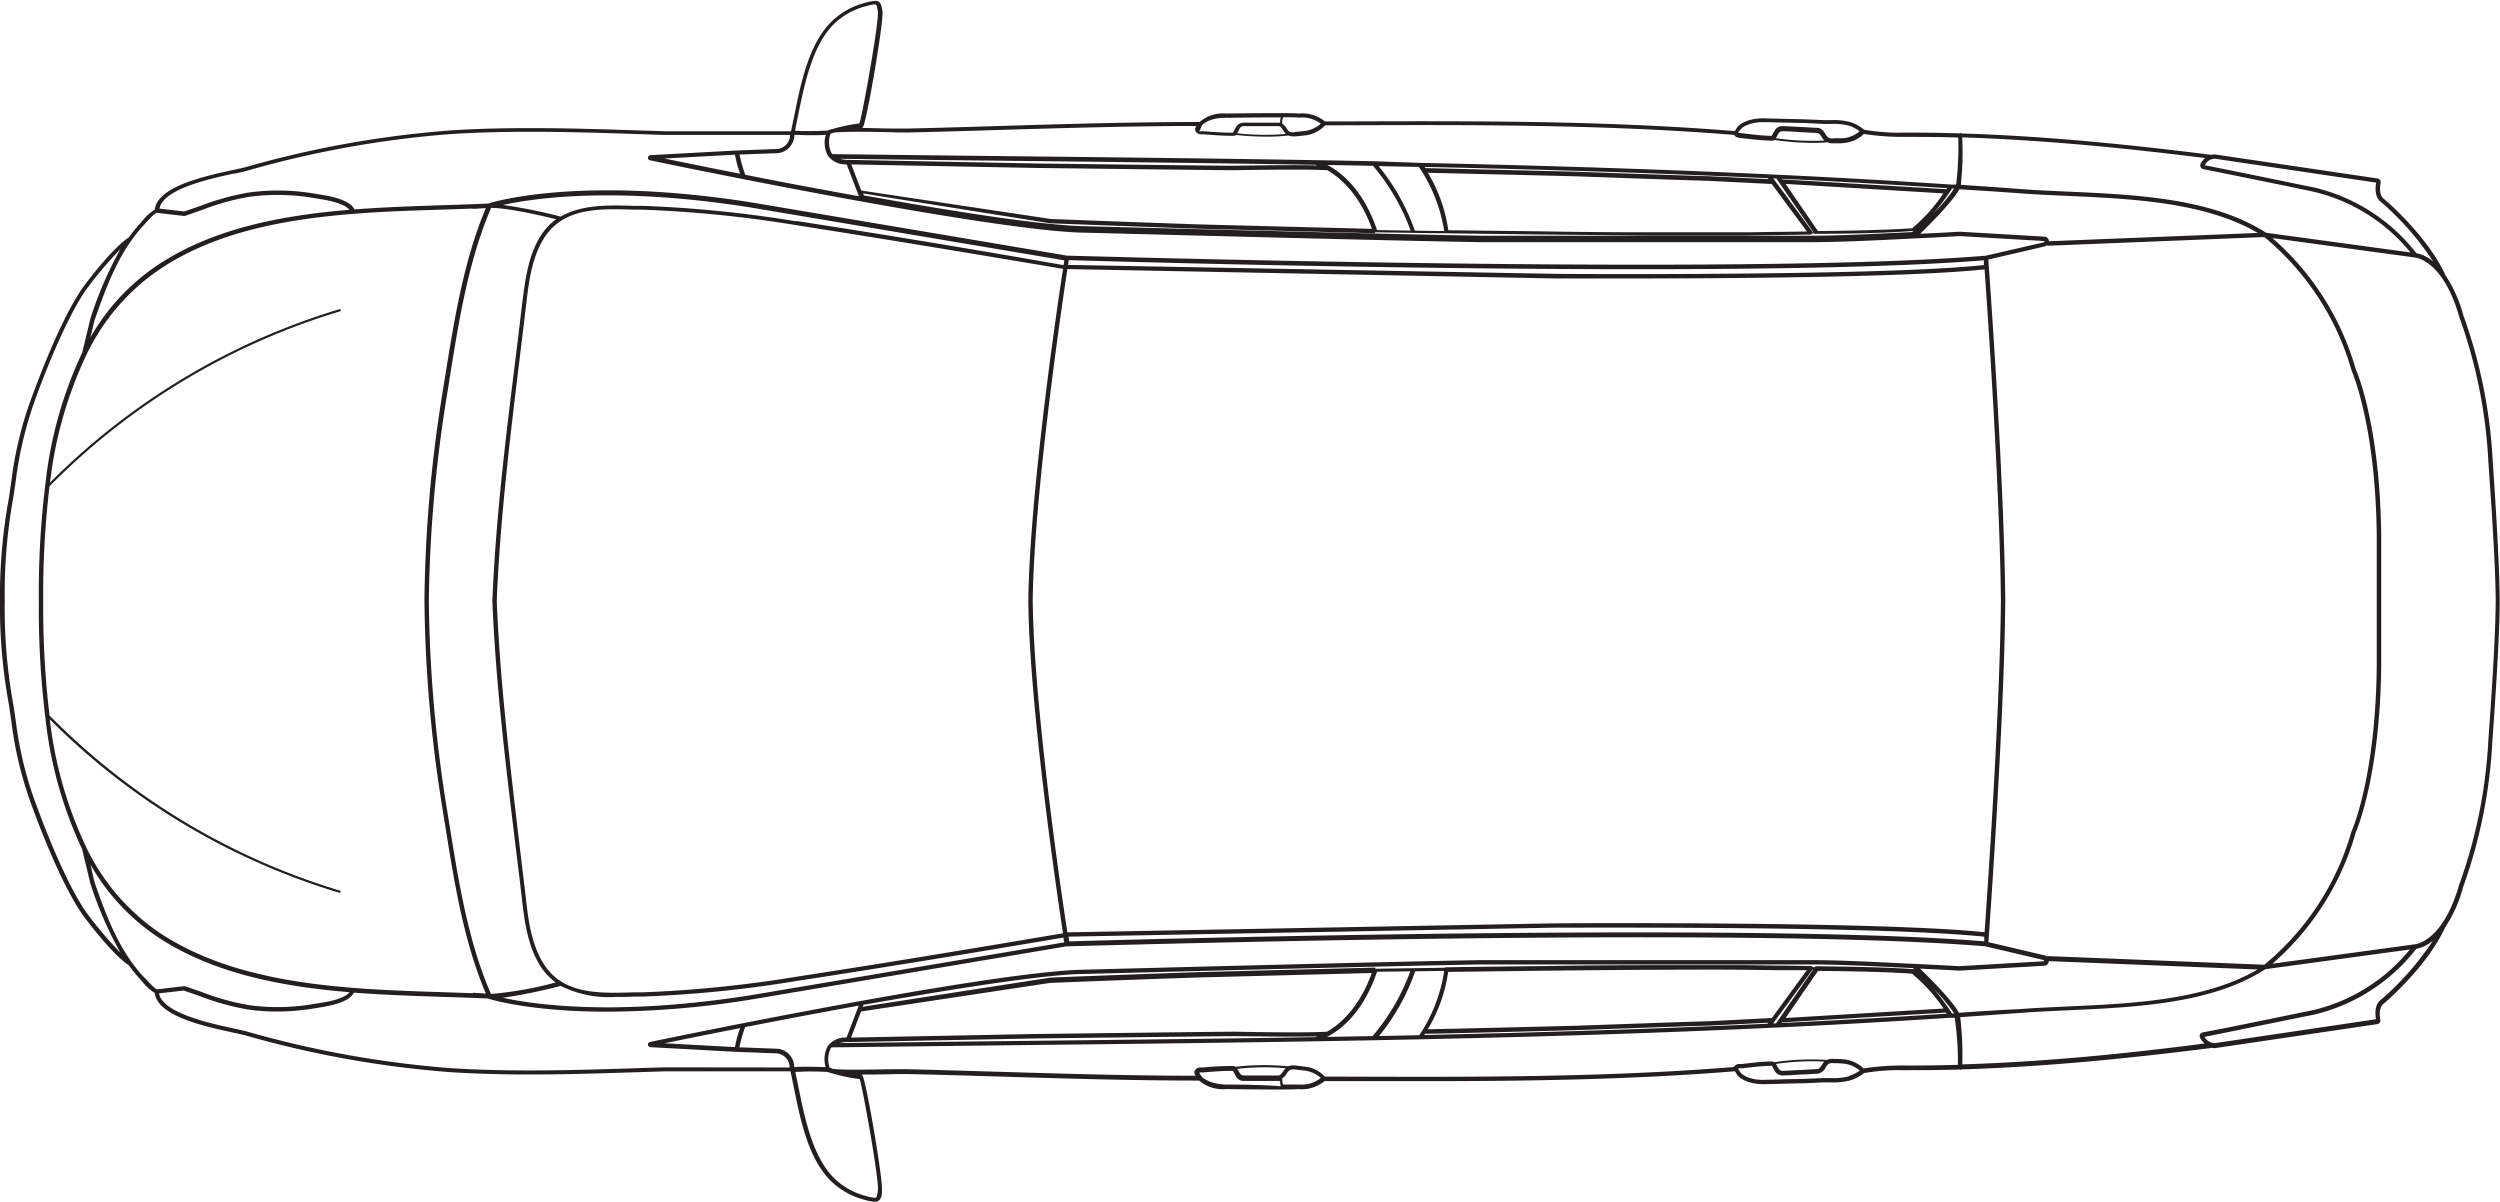 <svg xmlns="http://www.w3.org/2000/svg" viewBox="0 0 341.16 164.01"><defs><style>.cls-1{fill:#231f20;}</style></defs><title>topView</title><g id="Layer_2" data-name="Layer 2"><g id="Layer_1-2" data-name="Layer 1"><path class="cls-1" d="M340.17,63a68.89,68.89,0,0,0-4-19.93,18.37,18.37,0,0,0-2.45-5.5c-2.43-5.39-8.28-10.34-8.37-10.41-.75-.5-.56-1.8-.48-2.19a.51.51,0,0,0-.08-.4.53.53,0,0,0-.35-.22c-2.39-.34-21.91-3.24-22.14-3.27a2,2,0,0,0-.54.05v0c-9.56-1.2-21.63-2.54-34.13-2.92l0-.1-.18.09q-3.93-.12-7.89-.1a27.21,27.21,0,0,1-5.18-.4,5.38,5.38,0,0,0-1.91-1.05,9,9,0,0,0-2.6-.26l-.91,0h-.14c-1.16-.05-2.31-.1-3.46-.13l-4.31-.1c-2.85-.14-3.88,1.09-3.93,1.14v0h0l-.38.59c-17.83-1.45-36.08-1.38-53.73-1.32h-2.2a4.91,4.91,0,0,0-3.55-1.08c-1.41-.12-9.45,0-9.79,0h-.14a4.93,4.93,0,0,0-3.63,1.16c-9.07,0-18.3.27-27.22.54q-6.24.2-12.48.35c-.21,0-.85,0-1.65,0-2.09,0-3.72-.08-5-.08l.18,0,.15,0,.07-.1c.52-.66,2.85-14.36,2.68-15.76-.09-.69-.19-1.48-1-1.48a6.6,6.6,0,0,0-1.4.27,10.34,10.34,0,0,0-4.29,2.3c-3.3,3-4.43,8.52-5.33,13-.16.77-.31,1.52-.47,2.22H90.65l-3.12-.1c-8.6-.28-17.5-.57-26.24,0a140,140,0,0,0-27.78,5c-.4.11-1,.24-1.7.39-3.89.84-10.33,2.24-10.69,5.41a6.74,6.74,0,0,0-1.79,1.65,1.92,1.92,0,0,1-.17.19,22.31,22.31,0,0,0-1.58,1.94c-2.44,1.61-6.17,6.7-6.33,6.92-3.6,5.19-7.43,16.34-7.47,16.45a51,51,0,0,0-2.23,9.91l-.33,2.27A73,73,0,0,0,0,82,72.89,72.89,0,0,0,1.22,96.17l.33,2.27a51,51,0,0,0,2.23,9.91c0,.11,3.87,11.27,7.47,16.46.16.22,3.89,5.31,6.33,6.92a22.31,22.31,0,0,0,1.58,1.94l.17.18a6.85,6.85,0,0,0,1.79,1.66c.37,3.17,6.81,4.56,10.69,5.4.7.15,1.3.28,1.7.39a140.13,140.13,0,0,0,27.78,5c3.69.24,7.41.33,11.12.33,5.08,0,10.15-.17,15.12-.33l3.11-.1h17.23c.16.71.31,1.45.47,2.23.9,4.45,2,10,5.33,13a10.21,10.21,0,0,0,4.29,2.29,6.17,6.17,0,0,0,1.4.28h0c.85,0,1-.79,1-1.48.17-1.4-2.16-15.1-2.68-15.77l-.1-.11-.12,0-.18,0c1.28,0,2.92,0,5-.07.81,0,1.44,0,1.65,0,4.16.09,8.31.22,12.46.34,8.93.27,18.16.55,27.24.55a5.09,5.09,0,0,0,3.77,1.16c.23,0,3.87.06,6.7.06,1.41,0,2.62,0,3.09-.06a4.81,4.81,0,0,0,3.55-1.08H183c3.68,0,7.37,0,11.09,0,14.14,0,28.53-.2,42.66-1.35l.38.6h0s0,0,0,0,1,1.16,3.48,1.16H241l4.32-.11c1.14,0,2.27-.08,3.41-.13h1.1a9.34,9.34,0,0,0,2.6-.26,5.54,5.54,0,0,0,1.91-1,27,27,0,0,1,5.18-.41c2.64,0,5.28,0,7.9-.09l.17.08a.94.94,0,0,0,0-.09c12.51-.38,24.57-1.72,34.13-2.92v-.05a1.63,1.63,0,0,0,.45.06h.12l22.11-3.27a.5.5,0,0,0,.43-.61c-.08-.39-.27-1.7.51-2.22.06-.05,5.9-5,8.33-10.37a18.17,18.17,0,0,0,2.45-5.49,68.94,68.94,0,0,0,4-19.94c0-.14,1-13.28,1-19S340.18,63.1,340.17,63ZM302.26,21.66l22,3.26c-.12.66-.23,2.06.73,2.7a39.25,39.25,0,0,1,7.05,8.07,4.83,4.83,0,0,0-2.28-1.13,25,25,0,0,0-14.07-9c-.12,0-11.75-2.43-14.81-3A1.52,1.52,0,0,1,302.26,21.66Zm-34.49-2.91c12.11.38,23.76,1.65,33.15,2.82a2.86,2.86,0,0,0-.61.75.54.54,0,0,0,0,.48.52.52,0,0,0,.38.29c2.87.56,14.8,3,14.92,3.05a24.25,24.25,0,0,1,13.33,8.31l-19.71-2.69,0,0h0c-7.33-4.73-17.8-5.2-27-5.61-2.23-.1-4.34-.19-6.34-.34-2.76-.21-5.53-.4-8.3-.59A41.67,41.67,0,0,0,267.77,18.75ZM212.28,126l-66.62,1.23c-1-6.36-4.58-31.28-4.73-45.25.15-14,3.77-38.9,4.73-45.26L212.28,38c.14,0,4.18,0,10.16,0,14,0,38.45-.17,48.38-1.24.45,6.25,2.08,29.92,2.23,45.23-.15,15.31-1.78,39-2.23,45.23C256.62,125.7,212.73,126,212.28,126Zm58.5,1.8c0,.28,0,.5,0,.66-32.77-2.67-119.53-.15-124.88,0,0-.15,0-.37-.1-.64l66.54-1.23C212.73,126.63,256.64,126.31,270.78,127.83ZM64.61,135.54l-4.08-.14c-13.15-.42-28-.9-38.85-8.18a29.34,29.34,0,0,1-9.88-11.54v0h0a55.31,55.31,0,0,1-5-17.51,94,94,0,0,0,39.6,23.69l.09-.29A93.47,93.47,0,0,1,6.76,97.64,123.37,123.37,0,0,1,5.9,82a123.48,123.48,0,0,1,.86-15.64A93.57,93.57,0,0,1,46.52,42.45l-.09-.29A94.09,94.09,0,0,0,6.83,65.85a55.24,55.24,0,0,1,5-17.5h0v0a29.27,29.27,0,0,1,9.88-11.54C32.49,29.51,47.38,29,60.53,28.6l4.08-.14-.13.05,1.82-.11c-3,7.1-4.31,15.19-5.56,23-.13.79-.26,1.58-.38,2.36A187.13,187.13,0,0,0,57.92,82h0a187,187,0,0,0,2.44,28.21c.12.78.25,1.57.38,2.37,1.25,7.83,2.54,15.92,5.56,23l-1.82-.11Zm-3.28-23c-.12-.79-.25-1.58-.38-2.36A188.55,188.55,0,0,1,58.52,82,188.42,188.42,0,0,1,61,53.88c.13-.78.26-1.57.38-2.37,1.26-7.89,2.57-16,5.64-23.14,2.36,0,7.15,1.12,8.87,1.55a8.28,8.28,0,0,0-2.24,2.47c-1.65,2.76-2,6.1-2.39,9-.29,2.52-.6,5-.91,7.56C69,59.79,67.63,71,67.19,82h0c.44,11,1.8,22.21,3.11,33,.31,2.51.62,5,.91,7.55.35,3,.74,6.29,2.39,9.05a8.38,8.38,0,0,0,2.23,2.47A49.76,49.76,0,0,1,67,135.64C63.9,128.54,62.59,120.39,61.33,112.49Zm47.31-82.34a165.26,165.26,0,0,0-21-2.11l-1.13,0c-3.39-.1-7.1-.21-10,1.47a68.72,68.72,0,0,0-7.88-1.59c4.19-.92,15.35-2.57,33.72.33l42.89,7.23c0,.16-.06.38-.1.65C131.57,33.81,120.14,31.92,108.64,30.15Zm36.42,6.54c-1,6.42-4.59,31.32-4.73,45.32.14,14,3.76,38.88,4.73,45.3-13.56,2.29-25,4.18-36.51,5.95a166.31,166.31,0,0,1-21,2.11l-1.13,0c-4.78.15-9.73.3-12.35-4.09-1.59-2.65-2-5.92-2.31-8.81q-.45-3.78-.91-7.56C69.59,104.16,68.23,93,67.79,82c.44-11,1.8-22.16,3.11-32.94q.46-3.78.91-7.56c.34-2.88.72-6.15,2.31-8.8,2.62-4.39,7.57-4.24,12.35-4.09l1.13,0a164.28,164.28,0,0,1,21,2.11C120.05,32.51,131.48,34.4,145.06,36.69ZM76.52,134.54a14.63,14.63,0,0,0,7.42,1.51c.86,0,1.71,0,2.55-.05l1.13,0a165.35,165.35,0,0,0,21-2.12c11.53-1.77,23-3.65,36.51-5.94,0,.28.08.5.1.66l-42.89,7.23c-18.37,2.89-29.53,1.25-33.72.33A71.55,71.55,0,0,0,76.52,134.54Zm69.23-98.39c.05-.28.08-.5.1-.65,3.57.11,42.32,1.24,77.75,1.24,18.41,0,35.93-.31,47.13-1.22,0,.16,0,.38,0,.65-14.14,1.53-58,1.21-58.49,1.2ZM273.65,82c-.16-16.82-2.11-43.69-2.32-46.58l7.73-1.8a.63.63,0,0,0,.33-.2v.12L309,32.35A36.71,36.71,0,0,1,320.9,50.54c0,.07,3.28,7.26,3.44,22.55V90.91c-.16,15.3-3.41,22.48-3.46,22.6A36.51,36.51,0,0,1,309,131.65l-29.59-1.18v.11a.69.69,0,0,0-.33-.19l-7.73-1.82C271.54,125.66,273.49,98.81,273.65,82Zm2.1-55.61c2,.15,4.12.24,6.35.34,8.85.4,18.82.85,26,5.06l-28.48,1.13v0a.68.68,0,0,0-.65-.63l-11.51-.67h-.08c-1.78.11-3.58.2-5.34.28,1.33-1.29,4.49-4.45,5.33-6.07C270.14,26,273,26.18,275.75,26.39ZM141.46,22.92c.24,0,24.84.31,26.75.31.1,0,9.73-.18,12.93,0,1.72,1,4.38,3.24,6.08,8l-23.66-.61c-10.92-.37-20.14-.74-20.19-.74L117.53,26l-1.36-3.56Zm-25.52-1.1h-.21a3.93,3.93,0,0,1-1.09-.15q11.88.16,23.78.28c13.57.15,27.29.31,41.07.54l.27.08c-4-.09-11.47.05-11.56.05-1.9,0-26.49-.3-26.73-.31Zm149.66,4-22.37-1.34,0-.08q11.28.54,22.52,1.28Zm.79-.1.29,0a23.17,23.17,0,0,1-2.74,3.3A31.24,31.24,0,0,0,266.39,25.73Zm-18.91,6h-.07v0h0L242,24.35l.4,0Zm-.91-.13-3.47.05c-1.7,0-3.41.06-5,.06-4.66,0-9.24,0-13.1,0q-7.31,0-14.6-.13l-12.76-.15a20.88,20.88,0,0,0-2.78-7.84c2.85.07,16.09.37,20.09.48.16,0,15.61.56,18.24.62l8.59.43Zm-13.32-7.54c-2.64-.06-18.09-.61-18.25-.62l-20.48-.49-.11-.16c15.58.33,31.23.81,46.84,1.54l.1.13Zm-36.17,7.48-4-.05,0,0a29.1,29.1,0,0,0-4.94-8.81l5.49.11A21.52,21.52,0,0,1,197.08,31.53Zm-4.58-.06-4.58-.07c-1.87-5.54-4.93-7.91-6.78-8.89l6.23.12A29.08,29.08,0,0,1,192.5,31.47Zm-49.19-1c.09,0,9.31.37,20.23.74l24.1.62V31.7l9.5.14s0,0,0,0l0,0a.1.1,0,0,0,.05,0l0,0h.11l13,.16q7.29.08,14.59.13c3,0,6.35,0,9.87,0h3.24l5-.06,4.06-.06a.31.31,0,0,0,.26-.16l.25,0h0l0,0,.07.06,0,0a.31.31,0,0,0,.13,0h0c.09,0,8.65,0,13.33-.4l-.16.16-2.27.11c-4,.19-8.07.39-12.11.39H202.36c-11.45-.16-54.83-1.31-55.26-1.33-6.23-.28-17.91-2.14-29.22-4.18l-.1-.26Zm117.6.68c-4.35.31-11.67.37-12.82.38l-4.42-6.43,21.53,1.29A22.52,22.52,0,0,1,260.91,31.17ZM237.59,17.59c.07-.09,1-1,3.43-.92l4.31.1c1.15,0,2.3.09,3.45.14h.14c.3,0,.62,0,.94,0a8.77,8.77,0,0,1,2.43.23,4.59,4.59,0,0,1,1.48.78,4.13,4.13,0,0,1-2.29.95l-.64,0-.61,0a1,1,0,0,1-.72-.1,1.46,1.46,0,0,1-.4-.49c-.24-.36-.52-.81-1.1-.83l-2.2-.12c-.9-.05-1.81-.1-2.55-.12a1.19,1.19,0,0,0-1.09.61l-.1.19a3.81,3.81,0,0,0-.29.52c-1.33,0-2.68-.19-4-.34l-.4-.05c-.13,0-.2,0-.18-.07Zm11.35,1.59a35.32,35.32,0,0,1-6.6-.32l.24-.45.12-.19a.61.61,0,0,1,.54-.31c.74,0,1.64.07,2.54.13l2.2.11c.25,0,.4.22.62.56A3.72,3.72,0,0,0,248.94,19.18ZM175.1,16c1,0,1.79,0,2.12.05h.08a4.22,4.22,0,0,1,2.94.83,4,4,0,0,1-2.27,1l-.63.07-.61.06A1.06,1.06,0,0,1,176,18a1.44,1.44,0,0,1-.42-.48,2.27,2.27,0,0,0-.6-.64A2,2,0,0,1,175.1,16Zm.35,2.28a34.2,34.2,0,0,1-6.61-.09c.07-.15.15-.3.23-.45l.1-.2a.63.63,0,0,1,.54-.33c.73,0,1.63,0,2.52,0l2.22,0c.26,0,.41.2.64.54A3.74,3.74,0,0,0,175.45,18.28Zm-11.4-1.2c.08-.1,1-1.07,3.39-1,.07,0,4.42-.07,7.34-.06a3.05,3.05,0,0,0-.1.72l-.22,0-2.21,0c-.9,0-1.8,0-2.54,0a1.21,1.21,0,0,0-1.07.65l-.1.19a5.28,5.28,0,0,0-.27.53c-1.33,0-2.68-.09-4-.2l-.41,0c-.13,0-.2,0-.19,0Zm-41.75,1c.85,0,1.46,0,1.69,0q6.24-.15,12.48-.35c8.78-.26,17.86-.53,26.79-.54l-.09.16a.58.58,0,0,0,0,.59.83.83,0,0,0,.7.39l.41,0c1.34.11,2.73.22,4.11.2a.52.52,0,0,0,.3-.11,40.12,40.12,0,0,0,4.15.23,26.2,26.2,0,0,0,3-.16,1.55,1.55,0,0,0,.62.12,2.05,2.05,0,0,0,.37,0l.58-.06.67-.07a4.43,4.43,0,0,0,2.76-1.38H183c17.63-.07,35.85-.13,53.65,1.31h0a.84.84,0,0,0,.69.4l.4.05c1.34.15,2.73.32,4.11.34a.57.57,0,0,0,.3-.1,36.39,36.39,0,0,0,5.21.4c.64,0,1.31,0,2-.09a1.55,1.55,0,0,0,.68.15l.3,0,.59,0c.22,0,.44,0,.67-.05a4.36,4.36,0,0,0,2.75-1.23,33.75,33.75,0,0,0,5.25.4c2.55,0,5.1,0,7.63.09a41.38,41.38,0,0,1-.29,6.42l-.6,0h0q-11.78-.78-23.61-1.34h-.08c-16.22-.77-32.48-1.27-48.67-1.62h-.09L187.48,22h0c-16.47-.32-32.86-.5-49.05-.68q-12.42-.13-24.83-.29l-.11-.11a3.4,3.4,0,0,1-.16-2.66l.46-.16C115.38,17.9,120.29,18,122.3,18.07Zm-13.37-2.41c.89-4.37,2-9.8,5.14-12.64a9.67,9.67,0,0,1,4-2.16A6.75,6.75,0,0,1,119.36.6c.21,0,.32,0,.44,1,.16,1.35-2.06,13.9-2.52,15.24a23.94,23.94,0,0,0-3.75.79,1.61,1.61,0,0,0-.57.19c-.32,0-1.35.07-2.57.07-.7,0-1.34,0-1.9-.05Zm-.52,2.73c.59,0,1.26.05,2,.05,1,0,1.8,0,2.28-.05a3.74,3.74,0,0,0,.3,2.87,3,3,0,0,0,2.55,1.16l1.67,4.35c-5.51-1-10.9-2-15.5-2.93a16.35,16.35,0,0,1-.78-2.76l5.25-.19A2.54,2.54,0,0,0,108.41,18.39ZM101,23.71c-4.47-.88-8.13-1.63-10.33-2.08l9.63-.52A15.44,15.44,0,0,0,101,23.71Zm-69.06,0c.7-.15,1.31-.28,1.73-.4a139.48,139.48,0,0,1,27.65-5c8.72-.57,17.6-.28,26.19,0l3.13.1h17.17a1.93,1.93,0,0,1-1.69,1.92l-5.48.2h0l-11.87.64a.37.37,0,0,0-.34.34.35.35,0,0,0,.29.37c4.52.95,44.6,9.22,58.36,9.85.43,0,43.82,1.16,55.28,1.32h44.36c4.05,0,8.16-.2,12.14-.39l2.77-.14c1.89-.08,3.84-.18,5.77-.3l11.51.67a.09.09,0,0,1,.08.09c0,.08-.05.09-.07.09L271,34.89c-33.28,2.77-123.9,0-125.35,0l-43.18-7.28c-23.13-3.64-34.94-.12-35.83.16-2,.1-4,.16-6.11.23-3.95.13-8,.26-12.15.58-.71-1.41-3.58-1.86-5-2.08l-.42-.07a29.47,29.47,0,0,0-9-.16,34.54,34.54,0,0,0-6.67,1.85l-2.15.74-3.37-.39C22.2,25.79,28.74,24.37,31.94,23.68ZM19.6,30.75l.18-.2c1.13-1.27,1.49-1.49,1.59-1.51l3.72.43h.07l.06,0,2.23-.77A32.89,32.89,0,0,1,34,26.86a29.25,29.25,0,0,1,8.8.16l.43.07c1.17.18,3.67.58,4.45,1.54-9.43.78-18.83,2.6-26.34,7.66a29.36,29.36,0,0,0-9,9.75l.58-2.39C14.44,39.34,16.16,34.46,19.6,30.75Zm-7.85,93.71c-3.56-5.12-7.36-16.19-7.4-16.31a50.87,50.87,0,0,1-2.2-9.79c-.11-.76-.22-1.52-.34-2.27A72.9,72.9,0,0,1,.65,82l-.3,0h.3A72.9,72.9,0,0,1,1.81,67.92c.12-.76.23-1.52.34-2.27a51.13,51.13,0,0,1,2.2-9.8c0-.11,3.84-11.19,7.39-16.3A52.58,52.58,0,0,1,16.43,34a51,51,0,0,0-4.09,9.46l-1.12,4.65A56.33,56.33,0,0,0,6.2,66a121.08,121.08,0,0,0-.9,16,121,121,0,0,0,.9,16,56.18,56.18,0,0,0,5,17.87l1.13,4.69A51.24,51.24,0,0,0,16.43,130,51,51,0,0,1,11.75,124.46Zm8,9-.18-.19c-3.44-3.71-5.16-8.59-6.67-12.87L12.35,118a29.33,29.33,0,0,0,9,9.75c7.51,5.05,16.91,6.87,26.34,7.65-.78,1-3.28,1.36-4.45,1.54l-.43.07a28.93,28.93,0,0,1-8.8.16,33.46,33.46,0,0,1-6.54-1.82l-2.24-.77-.06,0h-.07l-3.7.43C21.25,134.94,20.85,134.66,19.78,133.45Zm70.85,12.19-3.12.1c-8.59.28-17.47.57-26.19,0a139.7,139.7,0,0,1-27.65-5c-.42-.11-1-.24-1.73-.4-3.2-.69-9.74-2.1-10.21-4.79l3.37-.39,2.16.75a34.24,34.24,0,0,0,6.66,1.85,27.76,27.76,0,0,0,3.9.27,31,31,0,0,0,5.08-.43l.42-.07c1.47-.23,4.33-.68,5-2.08,4.1.31,8.2.45,12.15.58,2.12.06,4.13.13,6.11.22.54.17,5.93,1.8,16.31,1.8a125.38,125.38,0,0,0,19.53-1.64l43.16-7.28c1.4,0,92.07-2.77,125.37,0l7.93,1.86s.08,0,.07.1-.07.08-.08.08l-11.52.67c-1.92-.12-3.88-.21-5.77-.3l-2.76-.13c-4-.2-8.09-.4-12.14-.4H202.35c-11.45.17-54.84,1.32-55.28,1.33-13.73.62-53.83,8.9-58.35,9.84a.36.36,0,0,0,0,.71l11.74.64h.06l5.52.21a1.94,1.94,0,0,1,1.72,1.92Zm77.57-4.86c-1.9,0-26.5.31-26.75.31l-25.28.49,1.36-3.56,25.8-3.9c.09,0,9.31-.38,20.23-.74l23.66-.61c-1.7,4.77-4.36,7-6.08,8C177.94,141,168.31,140.78,168.2,140.78Zm11.56.65-.27.09c-13.79.23-27.5.38-41.08.53l-23.77.28a4,4,0,0,1,1.09-.14h.21l25.52-.49c.25,0,24.84-.31,26.74-.31C168.29,141.38,175.76,141.52,179.76,141.43Zm-62-4.06.1-.26c11.31-2,23-3.91,29.21-4.19.44,0,43.82-1.16,55.27-1.32h44.36c4,0,8.14.2,12.11.39l2.27.11.16.15c-4.68-.35-13.24-.4-13.33-.4h-.06a.26.26,0,0,0-.19.13h-.25a.32.32,0,0,0-.26-.17l-4.07-.05c-1.69,0-3.41-.06-5-.06-4.62,0-9.22,0-13.11,0q-7.29,0-14.59.13-6.51.06-13,.16h0l-.07,0-.05,0,0,0-.05.06v0l-9.5.14v-.16l-24.1.62c-10.92.37-20.14.74-20.26.75Zm70.14-4.77,4.58-.06a29,29,0,0,1-5.14,8.84l-6.22.11C183,140.52,186.05,138.14,187.92,132.6Zm5.21-.06h0l4-.06a21.59,21.59,0,0,1-3.4,8.78l-5.49.11A29.16,29.16,0,0,0,193.13,132.54Zm1.39,8.52c1.67,0,16.24-.37,20.49-.49.15,0,15.6-.56,18.24-.62l8.1-.4-.1.14c-15.61.73-31.26,1.2-46.84,1.54Zm38.71-1.71c-2.64.06-18.09.62-18.24.62-4,.11-17.25.42-20.1.48a20.76,20.76,0,0,0,2.78-7.83l12.76-.16q7.31-.08,14.6-.13c3.89,0,8.48-.05,13.1,0l5,.06,3.48,0-4.76,6.52Zm14.18-7.06h.07l-5.06,7.35-.4,0Zm-4.18,7.22,22.37-1.34.1.15q-11.24.74-22.52,1.27ZM263.94,135a23.3,23.3,0,0,1,2.74,3.3h-.29A33.06,33.06,0,0,0,263.94,135Zm1.26,2.63-21.53,1.29,4.42-6.42c1.15,0,8.47.06,12.82.37A22.77,22.77,0,0,1,265.2,137.59ZM101,140.3a14.44,14.44,0,0,0-.7,2.59l-9.63-.52C92.87,141.92,96.53,141.18,101,140.3Zm5.14,2.82-5.23-.2a16,16,0,0,1,.78-2.76c4.6-.9,10-1.93,15.5-2.93l-1.67,4.36a3,3,0,0,0-2.55,1.15,3.77,3.77,0,0,0-.3,2.88c-.48,0-1.33-.05-2.28-.05-.72,0-1.39,0-2,.05A2.53,2.53,0,0,0,106.14,143.12Zm13.66,19.33c-.12,1-.23,1-.44,1h0a6.53,6.53,0,0,1-1.25-.25,9.78,9.78,0,0,1-4-2.16c-3.15-2.84-4.25-8.28-5.14-12.64-.15-.74-.3-1.45-.44-2.13.56,0,1.2-.05,1.9-.05,1.22,0,2.27.05,2.57.07a1.73,1.73,0,0,0,.56.18,22.86,22.86,0,0,0,3.76.79C117.75,148.57,120,161.1,119.8,162.45ZM167.43,148c-2.39,0-3.31-1-3.39-1a6.7,6.7,0,0,0-.39-.59.38.38,0,0,1,.22-.07l.4,0c1.31-.11,2.67-.22,4-.2.08.17.17.35.27.53l.1.19a1.22,1.22,0,0,0,1.07.65c.74,0,1.64,0,2.55,0s1.53,0,2.2,0a.78.78,0,0,0,.22,0,3,3,0,0,0,.1.72C171.86,148,167.5,148,167.43,148Zm1.41-2.14a34.2,34.2,0,0,1,6.61-.09,2.63,2.63,0,0,0-.36.45c-.23.33-.38.53-.64.54-.67,0-1.44,0-2.21,0s-1.8,0-2.53,0a.62.62,0,0,1-.54-.34l-.1-.19C169,146.12,168.91,146,168.84,145.82ZM177.3,148h-.08c-.33,0-1.12,0-2.12,0a2,2,0,0,1-.11-.84,2.18,2.18,0,0,0,.6-.65,1.3,1.3,0,0,1,.42-.47,1.11,1.11,0,0,1,.72-.08c.2,0,.41.05.61.06l.63.07a4.1,4.1,0,0,1,2.27,1A4.12,4.12,0,0,1,177.3,148Zm75-1.12a8.76,8.76,0,0,1-2.43.24h-1.12c-1.14.05-2.27.1-3.41.13-1.44,0-2.87.08-4.32.1-2.45.13-3.38-.86-3.43-.92l-.41-.58a.66.66,0,0,1,.22-.07l.4,0c1.31-.16,2.66-.31,4-.34.08.17.18.34.28.52l.11.18a1.21,1.21,0,0,0,1.09.62c.74,0,1.64-.08,2.55-.13.76,0,1.53-.09,2.2-.11a1.45,1.45,0,0,0,1.1-.84,1.57,1.57,0,0,1,.4-.49,1.16,1.16,0,0,1,.72-.1l.61,0,.64.05a4.06,4.06,0,0,1,2.29.95A4.76,4.76,0,0,1,252.29,146.84Zm-9.95-1.69a33.64,33.64,0,0,1,6.6-.32,2.69,2.69,0,0,0-.34.47c-.22.34-.37.54-.62.55l-2.21.12-2.53.13a.64.64,0,0,1-.54-.32l-.12-.19C242.5,145.44,242.41,145.3,242.34,145.15Zm24.84.12c-2.53.07-5.08.11-7.63.09a34.81,34.81,0,0,0-5.25.4,4.43,4.43,0,0,0-2.75-1.24l-.67-.05-.59,0a1.92,1.92,0,0,0-1,.13,33.75,33.75,0,0,0-7.19.32.5.5,0,0,0-.3-.11c-1.38,0-2.77.19-4.11.35l-.4,0a.85.85,0,0,0-.69.41h0c-17.8,1.44-36,1.37-53.66,1.31h-2.15a4.36,4.36,0,0,0-2.76-1.37c-.22,0-.44-.06-.67-.08l-.58-.06a1.88,1.88,0,0,0-1,.1,33.84,33.84,0,0,0-7.2.07.46.46,0,0,0-.3-.11,40.17,40.17,0,0,0-4.12.2l-.4,0a.85.85,0,0,0-.7.38.58.58,0,0,0,0,.59l.09.16c-8.93,0-18-.28-26.81-.54-4.15-.12-8.31-.25-12.46-.35l-1.68,0c-2,0-6.93.17-8.53-.05l-.46-.17a3.38,3.38,0,0,1,.16-2.65c0-.05.08-.07.11-.11l24.83-.3c16.19-.17,32.57-.36,49.05-.67h0l6.33-.13h.05c16.2-.34,32.47-.84,48.7-1.61h.05q11.82-.56,23.61-1.33h0l.64,0A41.38,41.38,0,0,1,267.18,145.27Zm.16-7.06c-.84-1.61-4-4.78-5.33-6.07,1.76.09,3.56.17,5.34.28h.06l11.53-.67a.68.68,0,0,0,.65-.63v0l28.48,1.14c-7.15,4.2-17.12,4.66-26,5.05-2.23.1-4.35.2-6.35.35C273,137.83,270.14,138,267.34,138.21Zm.43,7a41.6,41.6,0,0,0-.28-6.44l8.3-.59c2-.15,4.11-.25,6.34-.35,9.24-.41,19.71-.87,27-5.61h0l19.72-2.69a24.31,24.31,0,0,1-13.34,8.31c-.12,0-12,2.49-14.92,3a.51.51,0,0,0-.36.76,2.92,2.92,0,0,0,.6.76C291.53,143.61,279.88,144.88,267.77,145.25ZM325,136.36c-1,.66-.88,2.07-.76,2.73l-22,3.26a1.6,1.6,0,0,1-1.39-.86c3.06-.6,14.69-3,14.81-3a25,25,0,0,0,14.07-9,5.05,5.05,0,0,0,2.28-1.13A39.31,39.31,0,0,1,325,136.36ZM339.57,101a68.27,68.27,0,0,1-4,19.79c-2.22,7.76-6,8.07-6,8.07l-19.46,2.65a37.12,37.12,0,0,0,11.33-17.79c0-.08,3.34-7.36,3.51-22.8V73.08c-.17-15.44-3.47-22.72-3.49-22.74a37.32,37.32,0,0,0-11.35-17.85l19.49,2.66s3.79.31,6,8.1A68,68,0,0,1,339.57,63c0,.13,1,13.25,1,19S339.58,100.86,339.57,101Z"/></g></g></svg>